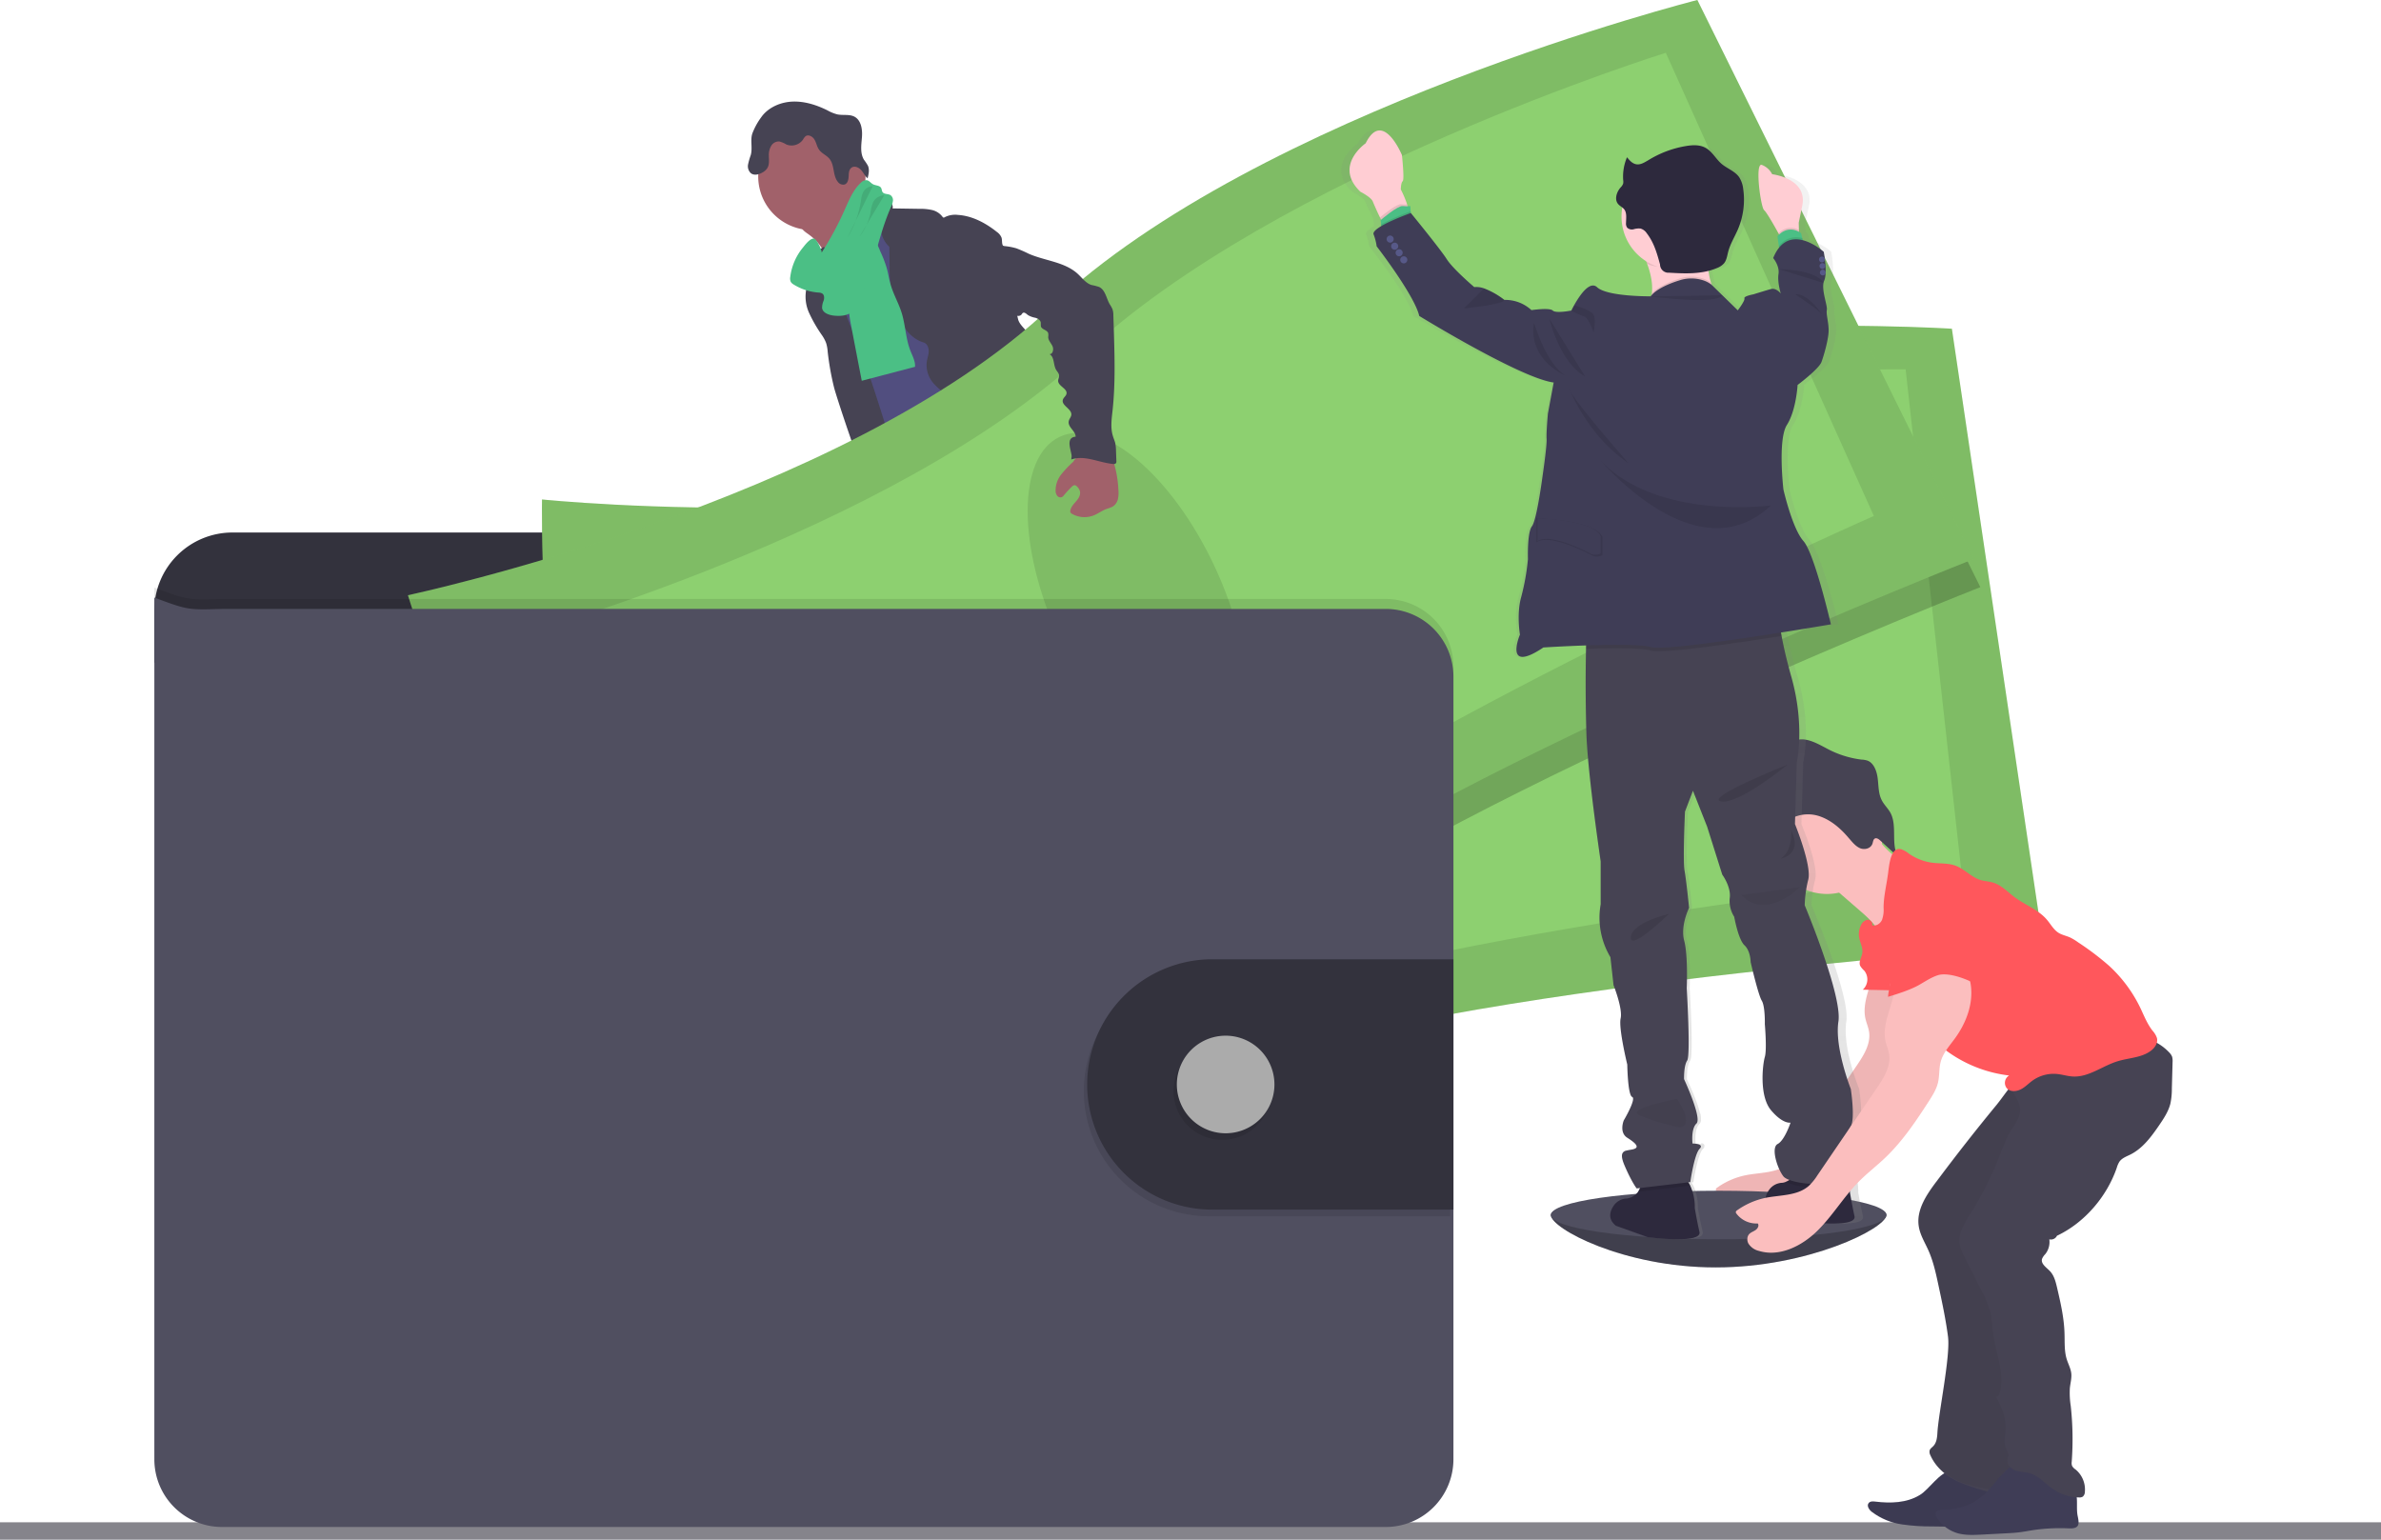<svg width="750" height="485" viewBox="0 0 750 485" fill="none" xmlns="http://www.w3.org/2000/svg">
    <path d="M750 479.52H0V485h750v-5.48z" fill="#85848B"/>
    <path d="M594.2 382.72c0 4.22-24.58 16.51-53.77 16.51-29.19 0-51.93-12.29-51.93-16.5 0-4.22 23.65-2.87 52.87-2.87s52.83-1.36 52.83 2.86z" fill="#504F60"/>
    <path opacity=".2" d="M594.2 382.72c0 4.22-24.58 16.51-53.77 16.51-29.19 0-51.93-12.29-51.93-16.5" fill="#000"/>
    <path d="M300.23 305.35c4.73.6 9.65 1 14.19-.48.71-.22 1.5-.72 1.43-1.43-.05-.26-.16-.5-.32-.71a44.17 44.17 0 01-4.3-8.17.7.7 0 00-.26-.38.66.66 0 00-.45 0c-2.1.56-3.9 1.9-5.98 2.49a8.5 8.5 0 01-3.26.24c-.95-.1-2.23-.89-3.09-.79.49 3.13 1.67 6.04 2.04 9.23zM389.83 297.44c3.12-2.15 6.36-4.4 8.2-7.7.13-.2.2-.44.22-.67a1.36 1.36 0 00-.26-.65 26.54 26.54 0 00-6.67-7.2 19.42 19.42 0 00-3.71 3.44c-.8.83-2.96 2.14-2.99 3.4 0 .72.83 1.55 1.22 2.15a44.6 44.6 0 011.49 2.36c.27.4 2.75 4.7 2.5 4.87z" fill="#4BBF85"/>
    <path d="M318.8 314.92c.06.73-.15 1.47-.57 2.07-.34.34-.75.58-1.2.72-6.63 2.37-14.3-.59-20.9 1.75-1.36.48-2.65 1.17-4.01 1.63-1.63.49-3.3.78-5 .88-2.34.22-4.7.37-7.04.43a16.9 16.9 0 01-5.3-.46 6.38 6.38 0 01-4.06-3.23 3.1 3.1 0 01-.2-2.29c.1-.26.25-.5.43-.72.45-.5.98-.92 1.56-1.26l2.44-1.57c1.14-.81 2.38-1.47 3.69-1.96.97-.31 1.99-.45 2.97-.72 3.42-1 6.03-3.71 8.46-6.32l3.32-3.54c.3-.39.7-.7 1.15-.92.46-.15.95-.2 1.43-.14 3.22.23 6.33 1.28 9.04 3.03.69.52 1.44.96 2.23 1.32 1.94.76 4.44.19 6.23-.77.85-.46.66-.72 1.02-1.53.36-.82 1.23-1.34 1.99-.6.22.26.39.57.47.9.71 2.36.44 4.9.44 7.37-.02.4.03.78.14 1.15.19.37.4.73.65 1.06a7.27 7.27 0 01.61 3.72z" fill="#514E7F"/>
    <path d="M318.8 314.92c.06.73-.15 1.47-.57 2.07a2.8 2.8 0 01-1.2.72c-6.63 2.37-14.3-.59-20.9 1.75-1.36.48-2.65 1.17-4.01 1.63-1.63.49-3.3.78-5 .88-2.34.22-4.7.37-7.04.43a16.9 16.9 0 01-5.3-.46 6.36 6.36 0 01-4.06-3.23 3.1 3.1 0 01-.2-2.29c.1-.26.25-.5.43-.72.39.81.67 1.88.9 2.27a4.63 4.63 0 003.11 2.24c.97.06 1.94-.07 2.86-.37 6-1.48 12.38-1.5 18.15-3.76 1.98-.77 3.86-1.81 5.94-2.28 2.08-.48 4.3-.35 6.44-.53 3.38-.27 6.66-1.29 10-1.82.43 1.1.58 2.3.45 3.47z" fill="#464353"/>
    <path d="M405 297c-.32 2.52-1.91 4.68-3.66 6.52-1.75 1.84-3.73 3.49-5.12 5.6-1.72 2.63-2.5 5.88-4.72 8.1-.86.8-1.82 1.48-2.86 2.03a20 20 0 01-3.68 1.7c-3.33 1.06-6.92.81-10.4.56a9.35 9.35 0 01-3.3-.64 9.94 9.94 0 01-1.37-.84 6.56 6.56 0 01-2.14-2.14 2.14 2.14 0 01-.21-1.56c.2-.58.54-1.1 1-1.52.78-.81 1.62-1.57 2.5-2.26a15.06 15.06 0 003.28-2.86c.58-.88 1.01-1.84 1.27-2.86.5-1.78.81-3.62.92-5.47 0-1.23.12-2.46.38-3.66.53-1.89 1.93-3.57 1.77-5.52-.06-.28-.04-.58.07-.84.17-.2.4-.35.66-.4 1.09-.44 2.24-.71 3.41-.8a3.99 3.99 0 013.18 1.24c.48.59.8 1.43 1.52 1.66.35.1.72.11 1.08.04 1.76-.18 3.62-.4 5-1.53a6.23 6.23 0 002.08-4.56c0-.65-.3-1.32.71-1.43.76-.1 1.36.72 1.75 1.22 1.39 1.87 2.82 3.82 3.34 6.09.2-.08.42-.12.64-.12a2.76 2.76 0 012.28 1.16c.56.92.79 2.02.62 3.1z" fill="#514E7F"/>
    <path d="M405 297c-.32 2.52-1.91 4.68-3.66 6.52-1.75 1.84-3.73 3.49-5.12 5.6-1.72 2.63-2.5 5.88-4.72 8.1-.86.8-1.82 1.48-2.86 2.03a20 20 0 01-3.68 1.7c-3.33 1.06-6.92.81-10.4.56a9.35 9.35 0 01-3.3-.64 9.94 9.94 0 01-1.37-.84 6.56 6.56 0 01-2.14-2.14c.67-.33 1.4-.5 2.14-.52 1.54.09 2.67 1.54 4.15 2 2.11.63 4.21-.86 6.35-1.36 1.4-.33 2.86-.25 4.24-.72a10.45 10.45 0 003.13-1.9 16 16 0 003.35-3.23c.8-1.24 1.45-2.55 1.97-3.92a56.01 56.01 0 013.97-7.6c.23-.4.5-.75.8-1.07.34-.3.72-.52 1.1-.79 1.43-1.08 2.03-2.86 2.53-4.6.13-.53.32-1.05.56-1.54a2.76 2.76 0 012.28 1.17c.61.94.86 2.08.68 3.2z" fill="#464353"/>
    <path d="M255.16 74.17a15.15 15.15 0 014.29 5c1 1.96 6.76 17.15 6.43 19.36 1.88-1.9 9.29-2.2 11.19-4.1.8-.79 5.07-4.75 5.72-5.67.64-.92 5.41-2.86 5.93-3.83 1.95-3.5-13.83-16.74-11.8-20.2a.9.9 0 00.15-.53.89.89 0 00-.26-.43c-1.3-1.32-3-2.14-4.56-3.12-1.56-.98-3.06-2.34-3.49-4.14a15 15 0 00-4.03 2.73c-2.9 2.48-5.75 5.01-8.54 7.6-1.1 1-3.21 2.36-3.72 3.81-.6 1.56 1.65 2.67 2.69 3.52z" fill="#A1616A"/>
    <path d="M280.71 68.54a46.51 46.51 0 00-6.76 5.53c-1.96 1.94-3.81 4.18-4.28 6.9-.2 1.06-.18 2.14-.34 3.22-.71 4.68-4.76 8.1-6.55 12.49a21.7 21.7 0 00-1.13 4.18c-.5 2.7-.78 5.45-.82 8.2-.05 2.67 2.57 4.5 3.53 7 .95 2.48 1.21 5.04 1.7 7.6.91 4.81 2.59 9.46 4.28 14.07 3.53 9.74 14.95 36.65 18.47 46.39 10.8-2.71 39.54-8.94 49.1-14.65 3.18-1.9-22.12-23.35-18.71-24.83a1.26 1.26 0 00.93-.65 1.28 1.28 0 00.03-1.14c-3.41-14.9-14.07-27.16-18.91-41.67-1.68-5.04-4.7-9.35-6.98-14.14-2.07-4.33-3.18-9.13-5.66-13.25a8.34 8.34 0 00-1.81-2.25c-.62-.48-1.29-.88-2-1.21-1.4-.69-2.72-1.1-4.09-1.79z" fill="#514E7F"/>
    <path d="M255.73 72.47a16.9 16.9 0 100-33.8 16.9 16.9 0 000 33.8z" fill="#A1616A"/>
    <path d="M272.92 63.5a5.67 5.67 0 016.36-.9c1.14.59 2.14 1.79 1.88 3.05l8.38.13c1.34-.04 2.67.08 3.98.36a5.77 5.77 0 013.31 2.08c.1.14.22.3.39.32.14 0 .27-.04.38-.13a7.27 7.27 0 014.18-.71c4.53.3 8.72 2.56 12.27 5.39a3.96 3.96 0 011.43 1.78c.29.95-.06 2.14.71 2.82 0 7.86 2.7 15.2 4.5 22.87.32 1.36 1.63 2.57 2.54 3.64a14.7 14.7 0 012.7 4.05c1.54 3.97-.57 8.65.92 12.64.62 1.68 1.84 3.07 2.85 4.53a11.73 11.73 0 012.45 5.87c.06.95-.06 1.92 0 2.86.1 1.28.33 2.56.71 3.79.61 2.3 1.25 4.61 1.92 6.91 1.08 3.72 2.5 7.73 5.83 9.7-8.04 1.37-16.52 2.7-24.18-.09a12.52 12.52 0 01-3.01-1.5c-2.77-1.98-4.1-5.35-5.3-8.54-1.33-3.57-2.68-7.2-2.95-11.01 0-1.21-.17-2.41-.5-3.57-.78-2.08-2.86-3.33-4.75-4.48a22.77 22.77 0 01-5.72-4.44 8.88 8.88 0 01-2.31-6.68c.14-1.18.6-2.32.65-3.5.04-1.19-.49-2.55-1.62-2.86-5.86-1.77-8.65-8.7-9.95-14.68a47.1 47.1 0 01-.75-9.36l-.08-6.1a8.06 8.06 0 01-2.63-5.78c.08-.64.07-1.28-.03-1.92a5.27 5.27 0 00-1.35-2.04 18.17 18.17 0 01-3.2-4.5zM254.92 82.84c-.19 1.88.24 3.82-.18 5.67-.17.72-.45 1.43-.66 2.1a12.3 12.3 0 00.78 7.95 44.33 44.33 0 004.06 7.04c.53.76.97 1.58 1.3 2.44.28.9.44 1.83.5 2.78a86.23 86.23 0 002 11.23c.8 3.2 9.88 30.58 12 33.11.38.57.96.96 1.63 1.11.47.02.95-.08 1.38-.28l4.29-1.65c.36-.1.7-.3 1-.54.4-.47.61-1.07.6-1.69.31-3.49-8.8-31.05-9.95-34.35-3.5-9.95-8.16-19.54-10.44-29.84-.64-2.85-.98-7.26-3.07-9.54-.86-.94-.57-.54-1.6-.05-.53.23-1.04.5-1.52.8a4.97 4.97 0 00-2.12 3.7z" fill="#464353"/>
    <path d="M267.94 101.71c1.15 6.08 2.33 12.15 3.51 18.23l16.78-4.4c.13-1.75-.8-3.38-1.43-5-1.53-3.83-1.56-8.1-2.8-12.05-.94-3-2.57-5.76-3.44-8.79-.51-1.75-.77-3.57-1.27-5.35a38.77 38.77 0 00-1.97-5.1 32.02 32.02 0 00-3.66-6.8c-2.14.8-4.43 1.74-5.65 3.67a7.93 7.93 0 00-1.05 3.58c-.29 3.76 1.08 7.55.63 11.3-.47 3.56-.35 7.18.35 10.71z" fill="#4BBF85"/>
    <path d="M288.5 182.62c.95 3.57-.41 7.33-1.53 10.87a84.36 84.36 0 00-3.41 16.36c-.08 1.42-.36 2.81-.85 4.14-.53 1.2-1.43 2.2-2.04 3.34-1.69 2.99-1.64 6.63-1.28 10.05.24 2.25.6 4.5 1.06 6.71.55 2.71 1.23 5.54.43 8.19 1.33-.3 2.23 1.42 2.15 2.78-.09 1.35-.52 2.85.13 4.02 1.64.6 1.65 2.86 1.6 4.6.03 3.05.42 6.07 1.15 9.01 2.48 11.96 5.12 23.89 7.91 35.78 6.04 1.88 13.1 3.83 18.86 1.23 1.07-.48 2.14-1.24 2.38-2.4a4.2 4.2 0 00-.23-1.84l-2.73-9.94c-.66-2.4-1.33-4.88-.98-7.34.27-1.84 1.07-3.82.17-5.44-.3-.56-.8-1-1.15-1.53-1.43-2.1-.68-4.9-.57-7.43a5.9 5.9 0 00-.11-1.7 8.52 8.52 0 00-.81-1.87 28.53 28.53 0 01-3.15-14.19c.09-.63 0-1.27-.25-1.85-.17-.24-.33-.5-.46-.76-.11-.46-.06-.94.15-1.36a12.55 12.55 0 01-2.2-2.15 3.09 3.09 0 00.52-4.81 1.6 1.6 0 00.77-2.77c-.35-.24-.82-.35-1.07-.72-.38-.53-.07-1.26.25-1.83l1.66-3c1.25-2.24 1.52-5 2.86-7.15 1.91-3.13 3.17-6.6 4.4-10.05l4.81-13.27 3.24 2.8c1.08.83 1.98 1.86 2.66 3.04.46 1.16.75 2.38.86 3.63 1.19 7.2 5.72 13.45 7.4 20.54.37 1.59.62 3.24 1.53 4.6.32.4.61.85.87 1.3.23.71.36 1.45.36 2.19a10.18 10.18 0 004.29 7.29c1.6 1.1 3.57 1.84 4.44 3.57.17.54.41 1.05.71 1.53.77.92 2.44 1.03 2.77 2.2.18.65-.16 1.42.2 2 .21.26.49.47.8.59l4.65 2.32c5.2 2.6 7.86 8.58 11.7 12.93a27.84 27.84 0 013.5 4.63c1.66 2.97 2.42 6.7 5.22 8.58.75.4 1.44.9 2.03 1.5.88 1.17.56 2.79.64 4.25.08 1.45 1.2 3.2 2.58 2.75a10.17 10.17 0 000 5.4 27.15 27.15 0 0016.48-6.68c1.35-1.19 2.66-2.7 2.67-4.5a1.6 1.6 0 00-.2-.9 2.55 2.55 0 00-1.05-.8c-4.35-2.35-5.66-7.82-7.86-12.25-1.92-3.92-4.76-7.3-7.14-10.93-5.18-7.83-8.7-17.3-16.53-22.47-1.72-1.13-3.72-2.14-4.59-4.02-.48-1.05-.53-2.25-.91-3.34-.38-1.09-1.29-2.14-2.45-2.14.65-1.57.52-3.49.56-5.2a6.56 6.56 0 00-.26-2.23c-.3-.78-.68-1.52-1.15-2.21a21.25 21.25 0 01-2.94-11.44c.06-2.07.42-4.2-.2-6.17-.31-1-.87-1.9-1.24-2.86a17.86 17.86 0 01-.9-5.37l-.43-6.87a33.84 33.84 0 00-.88-6.79c-1.43-5.33-2.86-27.67-7.75-30.18-4.9-2.52-13.31 14.67-18.82 15-2.44.1-4.85.57-7.15 1.39-3.66 1.37-6.73 3.93-9.73 6.43l-10.13 8.51c-2.14 1.77-3.92 3.45-6.28 4.7zM239.87 36.8c2.23-3.04 6.06-4.66 9.84-4.8 3.77-.13 7.49 1.06 10.87 2.73 1 .57 2.06 1.01 3.17 1.3 1.79.37 3.77-.12 5.39.72 2.14 1.14 2.55 4.03 2.37 6.43-.19 2.4-.64 5.07.64 7.15.46.6.87 1.22 1.24 1.87.55 1.23.23 2.66-.1 3.97-.84-.72-1.31-1.8-2.05-2.62-.75-.83-2.04-1.39-2.96-.77-.92.62-.9 1.75-.96 2.77-.05 1.01-.3 2.23-1.26 2.56a2.05 2.05 0 01-2.15-.84c-1.63-2-.98-5.2-2.6-7.21-.92-1.15-2.46-1.7-3.3-2.9-.68-.95-.85-2.15-1.44-3.16-.58-1.02-1.95-1.76-2.85-1.06-.31.3-.57.64-.77 1.02a4.4 4.4 0 01-5.21 1.57 8.73 8.73 0 00-2.26-.97 2.8 2.8 0 00-2.58 1.42c-.52.91-.76 1.95-.72 3 0 1.42.26 2.94-.56 4.09-.3.43-.7.8-1.14 1.08-1.2.77-2.86 1.28-3.96.41a2.98 2.98 0 01-.88-2.77c.21-1 .5-1.98.84-2.93.63-2.22-.2-4.71.5-6.8.71-1.88 1.69-3.65 2.9-5.26z" fill="#464353"/>
    <path d="M248.93 87.22c-.1.53-.05 1.07.16 1.56.2.33.5.6.84.8 2.4 1.5 5.13 2.39 7.96 2.58.38.01.76.1 1.1.29.67.44.71 1.43.46 2.21-.33.75-.5 1.55-.5 2.36.2 1.5 1.98 2.15 3.47 2.37 2.1.26 4.39.13 6.04-1.18a9.34 9.34 0 002.5-3.74c4.1-9.43 5.54-19.85 9.69-29.24.31-.62.52-1.28.62-1.96a1.94 1.94 0 00-.77-1.8c-.77-.48-1.97-.21-2.5-.96-.25-.38-.23-.9-.45-1.3-.48-.85-1.74-.71-2.6-1.2-.67-.36-1.13-1.1-1.88-1.24a2.37 2.37 0 00-1.95.84c-2.44 2.28-3.72 5.5-5.08 8.54a100.1 100.1 0 01-7.26 13.47c.32-.5-1.54-4.29-2.27-4.45-1.28-.26-2.92 1.98-3.6 2.82a17.99 17.99 0 00-3.98 9.23z" fill="#4BBF85"/>
    <path opacity=".1" d="M274.89 58.67a3.42 3.42 0 00-2.65 1.33c-.77 1-.92 2.3-1.11 3.57-.65 4.01-2.08 7.85-4.2 11.31M278.53 61.52a4.08 4.08 0 00-3.46 2.08 11.7 11.7 0 00-.88 3.53c-.6 2.7-1.79 5.23-3.46 7.43" fill="#000"/>
    <path d="M448.36 201.25v-8.88a24.65 24.65 0 00-24.64-24.63H73.22a24.64 24.64 0 00-24.63 24.63v16.37l399.77-7.49z" fill="#33323D"/>
    <path d="M170.73 157.33s-1 62.08 10 82.5c11.01 20.43 15.73 109.3 15.73 109.3s115.36 11.93 195.75-14.3 251.44-36.96 251.44-36.96l-28.82-194.32s-142.41-9.14-223.42 29.5c-81.01 38.65-220.68 24.28-220.68 24.28z" fill="#8DD070"/>
    <path opacity=".1" d="M170.73 157.33s-1 62.08 10 82.5c11.01 20.43 15.73 109.3 15.73 109.3s115.36 11.93 195.75-14.3 251.44-36.96 251.44-36.96l-28.82-194.32s-142.41-9.14-223.42 29.5c-81.01 38.65-220.68 24.28-220.68 24.28z" fill="#000"/>
    <path d="M196.26 180s-3.6 51.23 5.45 67.6c9.05 16.37 9.47 89.43 9.47 89.43s103.82 4.82 177.68-20.32c73.85-25.15 229.04-41.46 229.04-41.46l-17.64-158.92s-128.4-1.32-203.35 34.08C321.96 185.8 196.26 180 196.26 180z" fill="#8DD070"/>
    <path opacity=".1" d="M395.77 287.6c14.77-1.83 23.55-29.01 19.6-60.7-3.95-31.69-19.12-55.89-33.9-54.05-14.76 1.84-23.54 29.03-19.6 60.71 3.95 31.7 19.13 55.89 33.9 54.05z" fill="#000"/>
    <path opacity=".2" d="M536.75 8.88S398.4 43.9 333.16 105.55c-65.24 61.64-202.58 90.83-202.58 90.83s18.1 59.39 34.83 75.45c16.73 16.07 48.48 99.2 48.48 99.2s113.45-24.05 181.9-73.7c68.46-49.67 228-112.38 228-112.38L536.75 8.88z" fill="#000"/>
    <path d="M128.5 187.5s18.09 59.38 34.8 75.45c16.73 16.07 48.48 99.2 48.48 99.2s113.47-24.05 181.93-73.71c68.47-49.66 228-112.35 228-112.35L534.66 0S396.32 35.02 331.08 96.67c-65.24 61.64-202.58 90.82-202.58 90.82z" fill="#8DD070"/>
    <path opacity=".1" d="M128.5 187.5s18.09 59.38 34.8 75.45c16.73 16.07 48.48 99.2 48.48 99.2s113.47-24.05 181.93-73.71c68.47-49.66 228-112.35 228-112.35L534.66 0S396.32 35.02 331.08 96.67c-65.24 61.64-202.58 90.82-202.58 90.82z" fill="#000"/>
    <path d="M159.74 201.24s12.28 49.87 25.92 62.66c13.64 12.8 36.44 82.2 36.44 82.2s100.29-27.3 162.86-73.9c62.58-46.6 205.29-109.68 205.29-109.68L524.72 16.63S402.1 54.78 341.63 111.47c-60.48 56.69-181.9 89.77-181.9 89.77z" fill="#8DD070"/>
    <path opacity=".1" d="M382.65 242.42c13.5-6.29 13.5-34.85.03-63.8-13.48-28.95-35.35-47.32-48.84-41.04-13.5 6.29-13.5 34.85-.03 63.8 13.48 28.95 35.34 47.32 48.84 41.04z" fill="#000"/>
    <path opacity=".1" d="M457.82 209.96v246.58a21.33 21.33 0 01-21.32 21.32H69.92a21.31 21.31 0 01-21.3-21.32V185.1c10.5 3.9 10.5 3.9 21.3 3.58H436.5a21.32 21.32 0 0121.32 21.28z" fill="#000"/>
    <path d="M457.82 213.1v246.58A21.33 21.33 0 01436.5 481H69.92a21.31 21.31 0 01-21.3-21.32V188.24c10.5 3.9 10.5 3.9 21.3 3.57H436.5a21.32 21.32 0 0121.32 21.29z" fill="#504F60"/>
    <path opacity=".1" d="M456.78 304.26v78.86h-76.46A39.42 39.42 0 01352.78 316a39.42 39.42 0 0127.54-11.74h76.46z" fill="#000"/>
    <path d="M457.82 302.16v78.87h-76.46a39.42 39.42 0 01-27.53-67.12 39.42 39.42 0 0127.53-11.74h76.46z" fill="#33323D"/>
    <path opacity=".1" d="M385.02 359.07a15.37 15.37 0 100-30.75 15.37 15.37 0 000 30.75z" fill="#000"/>
    <path d="M386.07 356.98a15.37 15.37 0 100-30.74 15.37 15.37 0 000 30.74z" fill="#ABABAB"/>
    <path d="M590.54 301.48c.6 6.58-4.38 12.97-2.93 19.42.32 1.38.91 2.68 1.13 4.08.6 3.83-1.68 7.45-3.86 10.65l-18.73 27.48a17.05 17.05 0 01-2.67 3.3c-3.57 3.19-8.94 2.86-13.65 3.8-3.3.68-6.42 2.06-9.14 4.05a.58.58 0 00-.09.8 7.87 7.87 0 006.8 3.2c.5.65 0 1.6-.71 2.06-1 .72-2.39.89-2.59 2.59-.07.6.05 1.2.35 1.71a5.32 5.32 0 003.27 2.28c6.48 1.99 13.48-1.5 18.33-6.23 4.86-4.74 8.34-10.73 13.1-15.55 2.63-2.67 5.63-4.95 8.34-7.54 5.42-5.16 9.63-11.44 13.7-17.72 1.21-1.9 2.44-3.84 2.96-6.03.51-2.2.27-4.4.85-6.53.76-2.79 2.8-5 4.49-7.34 3.32-4.58 5.53-10.17 5.1-15.8-.44-5.64-3.93-11.2-9.25-13.12a8.22 8.22 0 00-5.18-.31c-2.18.67-3.79 2.47-5.27 4.2l-3.57 4.1c-.9.9-1.6 1.97-2.08 3.15a3.3 3.3 0 00.72 3.5" fill="#FBBEBE"/>
    <path opacity=".05" d="M590.54 301.48c.6 6.58-4.38 12.97-2.93 19.42.32 1.38.91 2.68 1.13 4.08.6 3.83-1.68 7.45-3.86 10.65l-18.73 27.48a17.05 17.05 0 01-2.67 3.3c-3.57 3.19-8.94 2.86-13.65 3.8-3.3.68-6.42 2.06-9.14 4.05a.58.58 0 00-.09.8 7.87 7.87 0 006.8 3.2c.5.65 0 1.6-.71 2.06-1 .72-2.39.89-2.59 2.59-.07.6.05 1.2.35 1.71a5.32 5.32 0 003.27 2.28c6.48 1.99 13.48-1.5 18.33-6.23 4.86-4.74 8.34-10.73 13.1-15.55 2.63-2.67 5.63-4.95 8.34-7.54 5.42-5.16 9.63-11.44 13.7-17.72 1.21-1.9 2.44-3.84 2.96-6.03.51-2.2.27-4.4.85-6.53.76-2.79 2.8-5 4.49-7.34 3.32-4.58 5.53-10.17 5.1-15.8-.44-5.64-3.93-11.2-9.25-13.12a8.22 8.22 0 00-5.18-.31c-2.18.67-3.79 2.47-5.27 4.2l-3.57 4.1c-.9.9-1.6 1.97-2.08 3.15a3.3 3.3 0 00.72 3.5" fill="#000"/>
    <path d="M604.7 470.94c-4.08 2.5-9.18 2.65-13.93 2.07-.76-.1-1.67-.15-2.14.44-.72.86.13 2.15 1 2.8 2.8 2.11 6.1 3.47 9.57 3.95 3.1.44 6.23.65 9.36.62 8.57.15 17.15.3 25.59-.94.5-.03.98-.18 1.43-.41.54-.38.92-.96 1.05-1.61.58-2.2-.53-4.56-2.22-6.09-1.69-1.53-3.85-2.38-5.97-3.2l-7.43-2.9c-1.74-.68-4.53-2.48-6.43-2.33-3.56.25-6.92 5.87-9.87 7.6z" fill="#3F3D56"/>
    <path opacity=".05" d="M604.7 470.94c-4.08 2.5-9.18 2.65-13.93 2.07-.76-.1-1.67-.15-2.14.44-.72.86.13 2.15 1 2.8 2.8 2.11 6.1 3.47 9.57 3.95 3.1.44 6.23.65 9.36.62 8.57.15 17.15.3 25.59-.94.5-.03.98-.18 1.43-.41.54-.38.92-.96 1.05-1.61.58-2.2-.53-4.56-2.22-6.09-1.69-1.53-3.85-2.38-5.97-3.2l-7.43-2.9c-1.74-.68-4.53-2.48-6.43-2.33-3.56.25-6.92 5.87-9.87 7.6z" fill="#000"/>
    <path d="M609.91 372.27c-3.09 4.11-6.29 8.87-5.52 13.96.4 2.75 1.95 5.17 3.07 7.7 1.53 3.45 2.33 7.15 3.12 10.84 1.16 5.4 2.32 10.8 3.03 16.27.8 6.18-2.99 24.07-3.34 30.3-.08 1.5-.26 3.12-1.3 4.2-.41.43-.96.77-1.14 1.33-.11.54-.02 1.1.25 1.57 1.74 3.93 5.3 6.86 9.29 8.54 3.98 1.67 13.58 4.56 17.91 4.7.57.07 1.15 0 1.69-.22a3.29 3.29 0 001.3-1.5c3.1-5.94.12-27.08.16-33.79.05-5.6 1.37-11.16 1.13-16.75-.2-4.48-1.43-8.87-1.84-13.35-.72-7.33.63-14.7 1.98-21.94a317.78 317.78 0 013.39-16.62c.8-3.35 1.74-6.73 3.57-9.64 1.43-2.3 3.44-4.24 5.1-6.43a29.04 29.04 0 005.72-21.25c-.1-.72-10.72 2.69-11.66 3.1a36.3 36.3 0 00-10.39 6.68c-2.45 2.34-4.4 5.47-6.54 8.1a632.26 632.26 0 00-18.97 24.2z" fill="#464353"/>
    <path opacity=".05" d="M609.91 372.02c-3.09 4.12-6.29 8.88-5.52 13.96.4 2.75 1.95 5.18 3.07 7.71 1.53 3.44 2.33 7.15 3.12 10.83 1.16 5.4 2.32 10.8 3.03 16.27.8 6.19-2.99 24.07-3.34 30.3-.08 1.5-.26 3.13-1.3 4.2-.41.43-.96.77-1.14 1.33-.11.54-.02 1.1.25 1.57 1.74 3.94 5.3 6.86 9.29 8.58 3.98 1.71 13.58 3.2 17.91 3.35.57.06 1.15-.01 1.69-.22a3.24 3.24 0 001.3-1.49c3.1-5.95.12-25.73.16-32.45.05-5.6 1.37-11.15 1.13-16.75-.2-4.49-1.43-8.88-1.84-13.34-.72-7.34.63-14.71 1.98-21.96a320.97 320.97 0 013.39-16.6c.8-3.36 1.74-6.74 3.57-9.65 1.43-2.3 3.44-4.24 5.1-6.43a29.02 29.02 0 005.72-21.26c-.1-.71-10.72 2.7-11.66 3.1a36.46 36.46 0 00-10.39 6.7c-2.45 2.33-4.4 5.46-6.54 8.08a727.64 727.64 0 00-18.98 24.17z" fill="#000"/>
    <path d="M575.49 281.6a17.35 17.35 0 100-34.7 17.35 17.35 0 000 34.7z" fill="#FBBEBE"/>
    <path d="M591.1 263.52a22.45 22.45 0 0014.4 10.05l-1.3 4.75c-2.26 8.17-4.8 16.8-11.1 22.46.72-2.76-.2-5.72-1.76-8.12-1.55-2.4-3.74-4.29-5.88-6.15l-9.99-8.65a3.02 3.02 0 01-.71-.84 2.54 2.54 0 010-1.9c1.27-3.96 4.9-6.44 7.86-9.11a27.23 27.23 0 003.95-4.6c2-2.85 3.23.01 4.54 2.11z" fill="#FBBEBE"/>
    <path d="M552.64 246.81l-.4-3.26c2.75.72 5.35-1.61 7.1-4.02 1.75-2.4 3.37-5.25 6.04-6.25 3.23-1.22 6.66.71 9.76 2.34a30.87 30.87 0 0011.2 3.65c.62.02 1.24.12 1.84.3 2.02.71 2.98 3.24 3.27 5.53.3 2.3.21 4.74 1.2 6.78.72 1.55 2.05 2.7 2.87 4.23 2.14 4.1.07 9.71 2.3 13.74l-5.56-5.1c-.5-.46-1.22-.95-1.78-.56-.44.32-.48 1-.66 1.54-.53 1.59-2.52 2.06-3.96 1.43-1.43-.63-2.48-2-3.57-3.24-2.46-2.9-5.39-5.45-8.82-6.69a11.32 11.32 0 00-9.29.62c-2.6 1.46-4.5 4.88-7.67 5-4.36.17-6.18-7.95-8.2-11.16a3.94 3.94 0 001.15-4.92c.3-.12 3.12-.46 3.18.04z" fill="#464353"/>
    <path d="M338.13 145.4a33.85 33.85 0 00-3.85 4.05 8.1 8.1 0 00-1.77 5.2c0 .54.18 1.07.5 1.52a1.3 1.3 0 001.43.43c.29-.14.53-.36.72-.63.75-.9 1.55-1.77 2.4-2.6.3-.3.71-.63 1.13-.51.18.06.35.17.48.32.48.41.83.96 1 1.57.26 1.1-.38 2.19-1.1 3.04-.72.86-1.57 1.69-1.86 2.76-.11.29-.11.6 0 .89.14.2.33.37.55.47a7.97 7.97 0 006.75.44c1.43-.57 2.7-1.57 4.17-2.08a9.58 9.58 0 001.85-.72 3.81 3.81 0 001.63-2.45c.19-.99.22-2 .11-3a34.63 34.63 0 00-2.46-11.32 1.42 1.42 0 00-.41-.6c-.22-.13-.47-.2-.72-.2-1.83-.19-4.83-1.12-6.6-.44-.61.33-1.14.8-1.55 1.38-.33.37-2.4 2-2.4 2.48z" fill="#A1616A"/>
    <path d="M337.56 143.79c0-1.75-2.15-5.96 1.26-6.23 0-1.87-2.63-3.03-2.14-5 .15-.67.71-1.2.78-1.87.21-1.91-3.23-2.95-2.66-4.78.21-.71.97-1.13 1.13-1.83.39-1.66-2.56-2.4-2.62-4.09 0-.57.32-1.1.3-1.67 0-.72-.63-1.26-.97-1.88-.9-1.6-.46-4.06-2.09-4.89 1.08.1 1.43-1.5.99-2.48-.44-.98-1.35-1.83-1.36-2.92.06-.4.06-.8 0-1.19-.3-1.04-2-1.13-2.3-2.14a9 9 0 01-.03-1.17c-.11-.81-.94-1.33-1.72-1.55a7 7 0 01-2.3-.83c-.5-.37-1.08-1-1.62-.71-.2.12-.3.35-.44.52-.65.75-1.88.42-2.69-.13-2.38-1.62-3.57-4.53-4.07-7.37-.51-2.83-.5-5.76-1.13-8.57-.2-.88-.46-1.74-.78-2.58-.27-.71-1.14-1.83-1.2-2.55-.13-1.65 3.28-.53 4.57-.36 1.25.12 2.5.36 3.7.71 1.3.5 2.57 1.05 3.8 1.67 5.16 2.28 11.4 2.56 15.54 6.39 1.36 1.26 2.51 2.9 4.29 3.48.8.15 1.61.36 2.4.62 1.96.92 2.27 3.53 3.34 5.42.34.5.63 1.02.88 1.57.2.65.3 1.32.28 2l.16 4.95c.24 8.3.48 16.62-.4 24.87-.3 2.72-.72 5.53.09 8.14.21.72.51 1.39.71 2.1.18.85.27 1.72.27 2.58l.12 3.21a1 1 0 01-.16.72 1.02 1.02 0 01-.86.2c-4.47-.4-8.99-2.91-13.2-1.4" fill="#464353"/>
    <path d="M541.37 390.37c29.18 0 52.85-3.43 52.85-7.65 0-4.22-23.67-7.64-52.85-7.64-29.2 0-52.85 3.43-52.85 7.64 0 4.22 23.66 7.64 52.85 7.64z" fill="#504F60"/>
    <path d="M586.84 383.1c-.93-3.99-1.51-7.48-1.51-7.48s.21-4.33-1.73-7.58v-9.09a27.32 27.32 0 012.02-4.2c1.43-2.52 0-11.74 0-11.74s-5.34-13-4.04-21.24c1.29-8.25-10.97-36.63-10.97-36.63.08-2.73.47-5.45 1.15-8.1a6.2 6.2 0 00.16-1.7v-.2.06c-.18-5.44-4.49-15.64-4.49-15.64l.58-19.42s2.75-11.44-1.73-26.84a142.9 142.9 0 01-3.2-12.98l-.2-1.08c9.21-1.43 16.25-2.57 16.25-2.57s-5.34-22.36-8.95-26.28c-3.61-3.92-6.5-16.22-6.5-16.22s-1.88-15.79 1.16-20.4c3.04-4.62 3.47-12.58 3.47-12.58s6.92-5 7.8-7.27c.86-2.27 2.3-7.27 2.3-9.92 0-2.65-.87-5-.58-6.43.29-1.43-2.02-6.71-.86-9.23a6.76 6.76 0 00.45-2.5c.01-2.2-.19-4.4-.6-6.56-2-1.69-4.34-2.94-6.86-3.66l-.15-.6-.4-1.58a7.58 7.58 0 00-.67-.4v-.57l-.07-2.27 1.09-5.1c2.14-8.88-9.72-10.2-9.72-10.2a6.25 6.25 0 00-3.35-2.95c-2.38-.83-.4 13.35.71 14.3.84.71 3.42 5.13 4.68 7.32l.2.35c-.2.18-.38.37-.55.58l.45 3.08.07.47a12.8 12.8 0 00-1.89 3.22s2.14 2.37 1.74 5c-.41 2.63.66 5.97.71 6.15-.13-.15-1.65-1.8-3.17-1.4-1.52.4-5.78 1.69-5.78 1.69s-3.17.55-2.85 1.25c.31.7-2.15 3.78-2.15 3.78l-8.53-8.1-.25-.7a19.68 19.68 0 01-.71-3.58c.93-.22 1.84-.51 2.73-.87.9-.3 1.7-.82 2.35-1.51.87-1.02 1.03-2.41 1.38-3.68.67-2.49 2.15-4.7 3.17-7.06 1.73-4 2.29-8.4 1.6-12.71a8.3 8.3 0 00-1.3-3.72c-1.4-1.91-3.92-2.7-5.76-4.22-1.84-1.53-3.02-3.87-5.17-5-1.93-1.04-4.28-.92-6.47-.56-4.27.7-8.38 2.2-12.1 4.4-1.24.72-2.62 1.6-4.04 1.33-1.23-.22-2.15-1.2-2.92-2.14l.04-.12a.7.7 0 01-.1-.11 15.06 15.06 0 00-1.28 7.4V57.46c0 .15-.02.3-.07.45-.18.44-.45.83-.8 1.15-.26.3-.5.62-.71.95 0-.11.07-.23.11-.35-.54.8-.85 1.73-.88 2.7-.04.7.19 1.39.64 1.92.43.42.9.8 1.4 1.12a16.22 16.22 0 001.91 10.96 16.52 16.52 0 005.87 5.99l.29.71c1.1 2.86 1.91 6.22 1.55 9.3 0 .21-.07.44-.1.66-.04.23-.22.24-.3.36 0 0-14.1.14-17.42-2.86-3.32-3-8.38 7.34-8.38 7.34s-5.05.98-6.06 0c-1.02-.98-6.93-.13-6.93-.13a12.74 12.74 0 00-8.8-3.22 25.87 25.87 0 00-6.44-3.57l-.16-.06a7.2 7.2 0 00-3.18-.4s-6.93-5.72-8.95-8.8c-2.02-3.1-11.65-14.5-11.7-14.54v-.55l-.1-1.66c-.29.04-.57.07-.86.07l-.2-.58a31.98 31.98 0 00-2.04-4.7s0-2.09.6-2.62c.61-.53-.24-8.21-.24-8.21s-6.25-14.6-11.84-3.7c0 0-10.58 7.05-1.7 15.27 0 0 3.57 1.72 4.04 3.07.33.88 1.53 3.35 2.34 5l.36.72-.1.09.13 1.37.06.53c-1.67.95-2.81 1.9-2.53 2.6.49 1.21.83 2.48 1 3.77 0 0 12.28 15.39 13.87 21.95 0 0 32.92 19.57 43.74 20.97l-1.91 9.75c-.28 2.65-.42 5.3-.43 7.97.14 2.1-1.3 11.6-1.3 11.6s-1.88 13.98-3.47 15.94c-1.58 1.96-1.3 10.34-1.3 10.34a70.75 70.75 0 01-2.14 11.88c-1.59 5.31-.44 11.88-.44 11.88s-5.48 12.58 7.66 4.06c0 0 6.43-.4 13.87-.66v.72c0 .95 0 1.99-.05 3.07-.1 7.21-.14 17.16.19 24.65.58 13.28 4.62 39.56 4.62 39.56v13.23a24.57 24.57 0 003.19 16.99l1.02 8.8s2.37 5.8 2.41 9.3c0 .27-.04.55-.1.83-.1.44-.13.9-.11 1.35-.14 4 2.27 13.58 2.27 13.58s.14 9.64 1.58 10.2c1.24.49-1.65 5.56-2.5 7.02a2.13 2.13 0 01-.05-.27l-.18.28c-.3.78-.45 1.61-.45 2.45a3.5 3.5 0 001.6 3.38c2.74 1.68 4.21 3.08 1.88 3.63-.85.14-1.7.32-2.54.54 0-.1-.09-.22-.12-.32a1.52 1.52 0 00-.95 1.69c.02 1.13.31 2.24.85 3.24 2.3 5.18 3.9 7.15 3.9 7.15l1.12-.12c-.17.42-.38.82-.65 1.19a4.6 4.6 0 01-1.63 1.43c-.6.36-1.28.6-1.98.68a5.6 5.6 0 00-4.08 1.99c-1.43 1.86-2.35 4.4.5 6.63l10.32 3.57s17.77 2.31 16.82-1.68a123 123 0 01-1.51-7.47c.07-2.44-.42-4.86-1.43-7.07-.19-.36-.4-.71-.63-1.05l.63-.06s1.3-8.81 3.03-10.49c.4-.38.5-.71.4-.91.18-.48-.28-.76-.86-.92l-.13.35a8.45 8.45 0 00-1.72-.2s-.58-4.6 1.3-6.29a1.76 1.76 0 00.37-1.37 7.38 7.38 0 00-.2-1.88l-.07.12c-.94-4.19-4.14-10.84-4.14-10.84s-.15-4.2 1.01-5.87c1.16-1.68-.15-22.79-.15-22.79s.44-10.2-.86-14.95 1.58-10.35 1.58-10.35v-.37l-.16-1.6v.1c-.3-2.71-.84-7.6-1.25-9.86-.58-3.22.15-18.59.15-18.59l2.6-6.57 4.62 11.33 4.9 15.1s2.43 3.18 2.5 6.42v.48a8.5 8.5 0 00-.07 1c-.08 1.91.44 3.8 1.5 5.38 0 0 1.3 7.15 3.32 8.95 2.02 1.79 2.02 5.3 2.02 5.3s2.45 10.36 3.57 12.16c.98 1.53 1.03 5.71 1.02 7.02v.37s.34 3.7.33 6.8v1.04c0 .85-.1 1.69-.3 2.51l-.04.15c0-.18 0-.35.05-.53-.5 2.11-.75 4.27-.72 6.44-.06 3.71.5 8.12 2.75 10.72 3.9 4.47 6.36 3.91 6.36 3.91s-1.88 5.6-4.2 6.71l-.24.16c0-.11-.04-.22-.05-.33a2.72 2.72 0 00-.72 2.1c-.16 2.45 1.39 6.42 2.86 8.27.55.54 1.22.93 1.95 1.15-.11.08-.24.15-.36.22a7.8 7.8 0 01-.8.38c-.37.16-.77.26-1.17.3a5.5 5.5 0 00-4.1 2c-1.42 1.85-2.34 4.39.5 6.62l10.33 3.57s17.65 2.27 16.73-1.71z" fill="url(#paint0_linear)"/>
    <path d="M519.01 389.7l-10-3.57c-2.76-2.23-1.88-4.77-.49-6.64a5.34 5.34 0 013.96-1.98 4.74 4.74 0 001.91-.68 4.58 4.58 0 001.59-1.43 7.39 7.39 0 001.13-3.87s10.98-3.21 13.98 0c.54.58.98 1.24 1.33 1.95 1 2.22 1.49 4.64 1.43 7.07 0 0 .56 3.49 1.46 7.48.91 3.99-16.3 1.67-16.3 1.67zM567.92 384.77l-10-3.57c-2.76-2.24-1.88-4.77-.49-6.63a5.29 5.29 0 013.95-1.99c.4-.04.78-.14 1.14-.3.27-.12.53-.24.78-.38 2.8-1.54 2.72-5.31 2.72-5.31s10.97-3.22 13.98 0c.4.43.75.91 1.05 1.43 1.88 3.25 1.67 7.59 1.67 7.59s.56 3.49 1.43 7.47c.87 3.98-16.23 1.69-16.23 1.69z" fill="#2D293D"/>
    <path opacity=".1" d="M531.1 371.52a8.1 8.1 0 011.33 1.96l-16.44 1.9a7.39 7.39 0 001.14-3.86s10.97-3.21 13.97 0zM581.06 368.03v3.08c-2.56 4.2-14.93 3.29-18.52 1.18.26-.11.52-.24.77-.38 2.8-1.54 2.72-5.31 2.72-5.31s10.97-3.22 13.98 0c.4.44.75.91 1.05 1.43z" fill="#000"/>
    <path d="M583.01 354.75a27.93 27.93 0 00-1.95 4.2v11.04c-2.8 4.6-17.33 3.07-19.3.56-1.96-2.52-4-9.07-1.8-10.2 2.2-1.14 4.05-6.72 4.05-6.72s-2.38.56-6.15-3.91c-3.77-4.48-2.65-14.4-1.95-16.77.7-2.37 0-10.34 0-10.34s.14-5.6-.97-7.41c-1.12-1.82-3.5-12.15-3.5-12.15s0-3.5-1.96-5.31c-1.95-1.82-3.21-8.95-3.21-8.95a9.17 9.17 0 01-1.4-6.01c.42-3.5-2.37-7.27-2.37-7.27l-4.76-15.1-4.47-11.32-2.51 6.56s-.72 15.38-.14 18.59c.58 3.2 1.43 11.74 1.43 11.74s-2.8 5.59-1.54 10.34c1.26 4.75.8 14.97.8 14.97s1.26 21.1.14 22.78c-1.12 1.68-.98 5.87-.98 5.87s5.72 12.3 3.91 13.97c-1.8 1.68-1.25 6.3-1.25 6.3s3.9 0 2.23 1.67c-1.67 1.68-2.93 10.49-2.93 10.49l-16.9 1.98s-1.55-1.95-3.78-7.15c-2.24-5.2.41-4.61 2.66-5.18 2.25-.56.83-1.95-1.83-3.63s-1.11-5.45-1.11-5.45 4.05-6.85 2.65-7.4c-1.4-.56-1.54-10.2-1.54-10.2s-2.79-11.44-2.09-14.55c.7-3.1-2.24-10.47-2.24-10.47l-.98-8.81c-2.99-5-4.08-10.9-3.07-16.64V271.3s-3.91-26.27-4.47-39.55a535.3 535.3 0 01-.14-27.35c.07-4.06.14-6.76.14-6.76l60.37-6.29s-.06 2.8 1.09 8.97c.62 3.32 1.58 7.62 3.1 12.98 4.33 15.38 1.68 26.83 1.68 26.83l-.57 19.44s5.31 12.99 4.2 17.46a37.28 37.28 0 00-1.13 8.12s11.88 28.38 10.62 36.63c-1.26 8.24 3.9 21.24 3.9 21.24s1.42 9.22.02 11.74z" fill="#464353"/>
    <path opacity=".05" d="M548.5 281.94l18.38-2.46s-10.41 10.63-18.38 2.45z" fill="#000"/>
    <path opacity=".1" d="M564.22 261.52s.63 6.5-3.35 8.95c0 0 7.12-1.11 3.35-8.95zM563.09 240.84s-15.36 12.65-20.95 11.6c-5.59-1.05 20.95-11.6 20.95-11.6zM525.72 287.87s-11.67 2.65-12.02 7.34c-.35 4.69 12.02-7.34 12.02-7.34z" fill="#000"/>
    <path opacity=".05" d="M528.28 346.16s-16.48 3.07-11.8 5.17 12.37 3.77 12.37 3.77 5.32.28-.57-8.94z" fill="#000"/>
    <g opacity=".05" fill="#000">
        <path opacity=".05" d="M513.15 354.66a3.25 3.25 0 01-1.51-2.39l-.17.3s-1.54 3.77 1.12 5.44c.3.2.6.38.86.57.5-.1 1.02-.16 1.53-.3 2.25-.55.83-1.94-1.83-3.62zM534.38 353.54c.46-.42.45-1.5.17-2.86-.71 1.07-.92 2.76-.94 4.04.18-.44.44-.85.77-1.19zM531.85 284c-.6 1.65-.98 3.38-1.12 5.14.32-1.21.75-2.4 1.28-3.53l-.16-1.61zM569.6 276.67c.12-.5.17-1.02.16-1.53-.21 1.04-.35 2-.46 2.86l.3-1.33zM531.46 333.7c.22-.35.35-1.5.41-3.12-.52 1.25-.8 2.58-.8 3.93.09-.29.22-.56.38-.82zM534.88 360.05c-.86 2.8-1.5 5.67-1.92 8.58l-16.9 1.95s-1.54-1.95-3.78-7.15c-.18-.4-.34-.8-.47-1.23-1.02.47-1.43 1.52-.1 4.59 2.25 5.17 3.8 7.14 3.8 7.14l16.9-1.96s1.25-8.8 2.93-10.48c.85-.8.32-1.23-.46-1.44zM512.6 334.95s.13 9.64 1.53 10.2c.71-1.6 1.18-3.1.55-3.36-1.43-.56-1.54-10.2-1.54-10.2s-2.8-11.44-2.1-14.54c.7-3.1-2.23-10.48-2.23-10.48l-.98-8.8c-2.99-5-4.08-10.9-3.07-16.64v-13.58s-3.92-26.28-4.47-39.56c-.36-8.5-.26-20.1-.15-27.35 0-1.3.05-2.46.07-3.44l-.48.05s-.08 2.69-.14 6.75c-.12 7.24-.23 18.85.14 27.35.56 13.28 4.46 39.56 4.46 39.56v13.58c-1 5.73.1 11.63 3.08 16.63l.98 8.8s2.93 7.4 2.23 10.49c-.7 3.08 2.11 14.54 2.11 14.54zM562.34 366.81a16.34 16.34 0 01-2.68-6.64c-1.72 1.56.26 7.6 2.14 10.01 1.95 2.52 16.49 4.05 19.3-.56v-2.66c-3.81 3.74-16.92 2.23-18.76-.15zM583.58 351.02a28.26 28.26 0 00-1.96 4.2v1.97c.32-.71.77-1.67 1.43-2.8.44-1.1.65-2.28.61-3.46l-.08.09zM563.2 353.23c.53-1.08.99-2.19 1.38-3.33 0 0-2.38.56-6.16-3.91-2.74-3.25-2.9-9.4-2.5-13.42-.72 2.38-1.83 12.3 1.95 16.78 2.46 2.92 4.33 3.7 5.33 3.88zM555.9 322.23c.25 2.75.35 5.52.29 8.28.07-.43.16-.87.28-1.29.72-2.38 0-10.34 0-10.34s.15-5.6-.98-7.41c-1.12-1.82-3.46-12.17-3.46-12.17s0-3.5-1.95-5.3c-1.96-1.82-3.22-8.96-3.22-8.96a9.2 9.2 0 01-1.43-6c.42-3.5-2.37-7.28-2.37-7.28l-4.75-15.1-4.47-11.31-2.53 6.57s0 .83-.08 2.15l2.04-5.34 4.47 11.3 4.76 15.1s2.79 3.77 2.37 7.26a9.2 9.2 0 001.43 6.01s1.25 7.15 3.21 8.95c1.96 1.8 1.95 5.31 1.95 5.31s2.38 10.34 3.5 12.15c1.11 1.8.95 7.42.95 7.42z"/>
    </g>
    <path d="M567.64 65.07l-1.05 5.1.06 2.28.05 1.67-5.83.6-.65-1.2c-1.21-2.2-3.72-6.64-4.53-7.32-1.08-.9-3-15.1-.71-14.25a6.1 6.1 0 013.24 2.93s11.49 1.32 9.42 10.2z" fill="#FFCDD3"/>
    <path opacity=".1" d="M566.7 74.12l-5.83.6-.65-1.2a5.14 5.14 0 016.43-1.06l.05 1.66z" fill="#000"/>
    <path d="M568.17 76.89l-7.69 1.78-.16-1.14-.44-3.08s3.04-4.06 7.45-1.02l.38 1.57.46 1.89z" fill="#4BBF85"/>
    <path d="M443.62 65.63l-8.21 4.4-.72-1.54a87.97 87.97 0 01-2.26-5c-.49-1.36-3.9-3.08-3.9-3.08-8.58-8.2 1.64-15.27 1.64-15.27 5.41-10.9 11.43 3.7 11.43 3.7s.84 7.7.25 8.22c-.6.51-.6 2.62-.6 2.62a32.21 32.21 0 012.37 5.95z" fill="#FFCDD3"/>
    <path opacity=".1" d="M443.62 65.63l-8.21 4.4-.72-1.54c1.16-.97 5.27-4.29 6.62-4.15.65.08 1.3.1 1.95.05l.36 1.24z" fill="#000"/>
    <path d="M444.46 68.11l-9.23 4.55-.19-1.98-.12-1.37s5.34-4.59 6.92-4.4c.8.1 1.61.1 2.4 0l.12 1.65.1 1.55z" fill="#4BBF85"/>
    <path d="M545.28 98.97s-40.21 4.54-32.7 2.1c5.23-1.71 7.31-5 7.75-8.72.36-3.1-.44-6.43-1.5-9.3a40.48 40.48 0 00-3.57-7.26s30.73-16.91 24.6-1.54a24.78 24.78 0 00-1.75 7.28 20.6 20.6 0 00.8 7.38 21.97 21.97 0 006.37 10.06z" fill="#FFCDD3"/>
    <path opacity=".1" d="M539.83 74.23a24.8 24.8 0 00-1.74 7.28c-2.9 2.44-6.07 2.28-10.15 2.28-3.13 0-6.6.75-9.1-.75a40.48 40.48 0 00-3.58-7.27s30.72-16.91 24.57-1.54z" fill="#000"/>
    <path d="M527.4 84.86a16.63 16.63 0 100-33.26 16.63 16.63 0 000 33.26z" fill="#FFCDD3"/>
    <path opacity=".1" d="M545.28 98.97s-40.21 4.54-32.7 2.1c5.23-1.71 7.31-5 7.75-8.72 2-2.15 6.02-3.74 8.57-4.57 2.36-.8 4.9-.83 7.3-.12.93.28 1.82.7 2.64 1.23 1.18 3.9 3.4 7.38 6.44 10.08zM568.17 76.89l-7.69 1.78-.16-1.14a6.8 6.8 0 017.4-2.53l.45 1.89zM444.46 68.11l-9.23 4.55-.19-1.98c3-1.6 6.1-2.99 9.3-4.13l.12 1.56zM561.19 200.33c-15.59 2.48-37.74 5.66-41.25 4.59-2.93-.89-12.24-.8-20.36-.52.08-4.06.15-6.75.15-6.75l60.37-6.3s-.06 2.8 1.09 8.98z" fill="#000"/>
    <path d="M576.72 196.67s-51.28 8.8-56.78 7.15c-5.5-1.66-33.77.13-33.77.13-12.72 8.53-7.4-4.05-7.4-4.05s-1.12-6.57.41-11.88a72.55 72.55 0 002.11-11.9s-.28-8.38 1.26-10.34c1.54-1.96 3.36-15.93 3.36-15.93s1.4-9.5 1.26-11.6c-.14-2.1.41-7.97.41-7.97l1.82-9.79c-10.48-1.39-42.34-20.96-42.34-20.96-1.54-6.57-13.42-21.94-13.42-21.94-.17-1.3-.5-2.56-.97-3.77-.84-2.24 11.74-6.72 11.74-6.72s9.36 11.44 11.31 14.54c1.96 3.1 8.67 8.8 8.67 8.8 1.04-.1 2.09.04 3.07.4l.16.06a24.9 24.9 0 016.25 3.57c3.16-.07 6.21 1.08 8.53 3.22 0 0 5.72-.85 6.71.13 1 .98 5.87 0 5.87 0s4.88-10.34 8.1-7.34c3.22 3 16.86 2.86 16.86 2.86 1.81-2.41 6.23-4.14 9-5 2.36-.8 4.9-.83 7.29-.12 1.03.3 2 .79 2.86 1.43l8.3 8.1s2.37-3.08 2.09-3.77c-.28-.7 2.8-1.26 2.8-1.26s4.04-1.26 5.58-1.68c1.53-.42 2.94 1.24 3.07 1.4-.05-.18-1.1-3.58-.71-6.15.38-2.58-1.68-5-1.68-5 4.88-12.03 15.93-1.96 15.93-1.96s1.25 6.56.14 9.08c-1.12 2.52 1.11 7.83.83 9.23-.27 1.4.57 3.77.57 6.43 0 2.66-1.43 7.68-2.24 9.92-.8 2.24-7.54 7.27-7.54 7.27s-.43 7.97-3.36 12.58c-2.94 4.6-1.1 20.37-1.1 20.37s2.8 12.3 6.3 16.22c3.49 3.92 8.65 26.24 8.65 26.24z" fill="#3F3D56"/>
    <path opacity=".1" d="M501.96 104.7s-1.53-4.61-2.93-5a32.35 32.35 0 01-4.05-1.82l.9-1.72s5.24 1.43 6.08 2.98c.85 1.55 0 5.56 0 5.56zM473.88 94.5c-.28 1.43-12.72 2.65-12.72 2.65l6.28-6.3.16.05a24.9 24.9 0 016.27 3.6z" fill="#000"/>
    <path d="M437.89 76.43a1.11 1.11 0 100-2.23 1.11 1.11 0 000 2.23zM439.32 78.67a1.11 1.11 0 100-2.23 1.11 1.11 0 000 2.23zM440.72 80.73a1.11 1.11 0 100-2.22 1.11 1.11 0 000 2.22zM442.18 82.96a1.11 1.11 0 100-2.23 1.11 1.11 0 000 2.23zM573.9 82.64a.9.9 0 100-1.82.9.9 0 000 1.82zM574.05 84.7a.9.9 0 100-1.82.9.9 0 000 1.82zM574.17 86.76a.9.9 0 100-1.81.9.9 0 000 1.81z" fill="#575988"/>
    <path opacity=".1" d="M502.01 142.58c-.13-.17 31.38 39.62 55.83 16.63.02 0-38.62 5.25-55.83-16.63zM483.94 163.26s18.85.52 20.82 5.94v5.65a3.61 3.61 0 01-3.5 0c-1.91-1.03-13.3-6.82-17.32-4.03v-7.56z" fill="#000"/>
    <path d="M484.29 163.26s18.02.5 19.91 5.67v5.38a3.46 3.46 0 01-3.36 0c-1.81-.98-12.7-6.5-16.55-3.84v-7.2z" fill="#3F3D56"/>
    <path opacity=".1" d="M494.23 122.32a60.65 60.65 0 007.3 12.55 49.2 49.2 0 0011.44 11.05s-18.43-21-18.74-23.6zM488.06 100.42s3.14 13.58 11.25 18.19l-11.25-18.2zM483.24 101.79c-.08-.25-2.8 10.72 10.44 16.82 0 0-5.62-1.91-10.44-16.82zM565.55 92.68c-.21 0 6.53 4.3 8.37 6.3 0 0-4.4-6.58-8.37-6.3z" fill="#000"/>
    <path d="M522.9 83.3a2.63 2.63 0 002.86 2.6c5.07.3 10.35.53 15-1.44a5.72 5.72 0 002.3-1.51c.82-1.02.99-2.4 1.32-3.68.66-2.49 2.06-4.7 3.07-7.06 1.7-4 2.27-8.39 1.65-12.69a8.58 8.58 0 00-1.27-3.7c-1.35-1.93-3.8-2.71-5.58-4.24-1.78-1.53-2.92-3.87-5-5-1.87-1.05-4.16-.92-6.27-.56-4.15.7-8.12 2.2-11.7 4.4-1.22.71-2.54 1.59-3.92 1.32-1.22-.22-2.1-1.25-2.86-2.2a15.47 15.47 0 00-1.2 7.25c.06.36.05.73-.03 1.1-.18.43-.44.82-.78 1.15-1.25 1.42-2.03 3.75-.8 5.22.54.64 1.37.99 1.9 1.64.93 1.16.62 2.86.6 4.34-.06.52.07 1.04.36 1.47a2.14 2.14 0 002.06.5c.7-.22 1.45-.29 2.18-.21.78.25 1.45.75 1.9 1.43 2.31 3 3.23 6.28 4.21 9.87z" fill="#2D293D"/>
    <g opacity=".1" fill="#000">
        <path opacity=".1" d="M543.65 81.68a5.72 5.72 0 01-2.3 1.52c-4.68 1.95-9.95 1.73-15 1.43-.54 0-1.07-.11-1.56-.35-.77-.45-1.07-1.4-1.3-2.25-.99-3.58-1.9-6.86-4.24-9.84a3.67 3.67 0 00-1.9-1.46c-.74-.07-1.48 0-2.19.2a2.14 2.14 0 01-2.05-.48c-.29-.43-.42-.95-.37-1.47 0-1.5.34-3.18-.6-4.35-.52-.65-1.35-1-1.89-1.64a3.27 3.27 0 01-.32-3.33c-.9 1.43-1.27 3.22-.23 4.45.53.64 1.36.99 1.88 1.64.94 1.17.63 2.86.6 4.34-.05.52.08 1.04.37 1.47a2.14 2.14 0 002.06.5c.7-.22 1.45-.29 2.18-.21.78.25 1.45.76 1.9 1.43 2.34 2.98 3.25 6.25 4.24 9.84.12.88.56 1.7 1.24 2.27.49.23 1.03.35 1.57.34 5.06.31 10.35.54 15-1.43a5.66 5.66 0 002.3-1.51 4.4 4.4 0 00.6-1.1zM511.3 57.45c.23-.25.4-.53.51-.84.07-.37.07-.74 0-1.1a15.5 15.5 0 01.78-6.02l-.1-.1a15.38 15.38 0 00-1.19 7.24c.03.28.03.55 0 .82z"/>
    </g>
    <path opacity=".1" d="M519.94 93.38s20.77 2.76 22.63-.37l-22.63.37zM560.32 84.78s11.54 0 14.08 4.34l-14.08-4.34z" fill="#000"/>
    <path d="M624.92 470.83a18.31 18.31 0 01-12.47 4.67c-1.17 0-2.8.22-2.8 1.39.03.34.15.67.34.96a11.47 11.47 0 006.43 5.05c2.5.76 5.18.63 7.79.5l7.6-.4c1.44-.08 2.87-.15 4.3-.33 1.42-.18 2.98-.47 4.48-.71a58.6 58.6 0 0111.08-.52c.98.04 2.14 0 2.73-.71.58-.72.28-2.08.06-3.16-.46-2.2 0-4.52-.42-6.74-.71-3.88-4.08-6.86-7.77-8.27-3.43-1.3-9.5-2.8-12.75-.62-3.42 2.28-5.51 6.09-8.6 8.9z" fill="#3F3D56"/>
    <path d="M632.48 340.57c.67 3.2 3.77 5.64 3.85 8.9.08 2.61-1.78 4.8-3.13 7.04a47.05 47.05 0 00-3.2 7.24 110.45 110.45 0 01-9.37 18.65c-1.78 2.86-3.78 5.91-3.38 9.24.29 1.55.84 3.04 1.63 4.41l5.36 10.65a30.84 30.84 0 012.73 6.73c.47 2.02.51 4.12.78 6.17.84 6.54 3.91 13.11 2.1 19.44-.16.55-.72 1.2-1.16.82 1.78 3.31 3.2 6.64 3.06 10.4-.07 1.96-.67 4.01.05 5.84.31.77.85 1.48.84 2.3 0 .55-.25 1.06-.3 1.59-.16 1.5 1.23 2.76 2.66 3.24 1.44.48 3 .44 4.46.88 2.78.83 4.78 3.24 7.14 4.9a15.22 15.22 0 008.23 2.68c.42.05.85-.04 1.22-.24a1.96 1.96 0 00.67-1.47 8.19 8.19 0 00-2.94-7.1 3.22 3.22 0 01-1.1-1.15 2.78 2.78 0 01-.1-1.28c.43-5.86.33-11.74-.31-17.58a26.73 26.73 0 01-.28-5.6c.15-1.56.62-3.1.45-4.65-.17-1.55-.97-2.97-1.43-4.46-.83-2.66-.6-5.52-.71-8.3-.15-4.83-1.25-9.58-2.35-14.3-.44-1.85-.92-3.78-2.23-5.15-1.11-1.17-2.91-2.28-2.5-3.84.24-.57.59-1.08 1.03-1.52a6.11 6.11 0 001.27-4.66 2.1 2.1 0 002.41-1.13c8.7-4.1 15.72-12.33 18.85-21.44.19-.68.47-1.32.84-1.91.81-1.13 2.21-1.62 3.46-2.24 3.9-1.97 6.6-5.65 9.06-9.25 1.43-2.09 2.86-4.25 3.5-6.7.34-1.6.5-3.22.48-4.84l.23-8.4c.04-.55-.01-1.11-.16-1.64a4.1 4.1 0 00-.91-1.33 16.14 16.14 0 00-8.9-4.8c-2.29-.41-4.63-.33-6.94-.53-4.49-.37-8.92-1.76-13.4-1.43-7.06.52-13.34 5.41-16.66 11.66-1.17 2.2-2.4 4.12-4.9 4.16z" fill="#464353"/>
    <path d="M593.32 285.97c.1 1.3-.08 2.6-.51 3.82-.55 1.17-1.93 2.09-3.14 1.6.37-.81-.6-1.75-1.5-1.65a2.82 2.82 0 00-1.98 1.7c-.6 1.2-.8 2.56-.57 3.88.29 1.64 1.24 3.23.99 4.88-.2 1.37-1.21 2.73-.68 4 .35.59.79 1.11 1.3 1.56a4.38 4.38 0 01-.47 6l13.52.27c-.49 2.26.52 4.57 1.68 6.58a41.45 41.45 0 0030.9 20.17 2.7 2.7 0 00-.65 4.11c1.1 1.1 2.96.96 4.34.25 1.38-.7 2.46-1.88 3.72-2.78a11.43 11.43 0 017.64-2.06c1.7.16 3.34.71 5.04.8 5 .26 9.29-3.34 14.1-4.81 3.51-1.08 7.5-1.08 10.44-3.28 1.27-.94 2.31-2.49 1.94-4.02-.3-.88-.8-1.68-1.43-2.37-1.7-2.19-2.7-4.83-3.9-7.32a43.84 43.84 0 00-9.78-13.1 87.4 87.4 0 00-9.69-7.34c-.82-.6-1.7-1.14-2.61-1.58-1.19-.52-2.5-.77-3.57-1.43-1.6-1-2.5-2.77-3.73-4.19-2.68-3.13-6.8-4.57-10.1-7.03-2.21-1.65-4.17-3.82-6.81-4.61-1.29-.4-2.65-.42-3.94-.81-2.92-.89-5.05-3.48-7.92-4.53-2.26-.83-4.76-.62-7.14-.9a16.72 16.72 0 01-7.47-2.85 8.85 8.85 0 00-2.38-1.39c-3.62-1.1-3.92 5.65-4.29 7.98-.47 3.48-1.35 6.93-1.35 10.45z" fill="#FF575C"/>
    <path d="M596.85 308.6c.61 6.58-4.36 12.96-2.91 19.42.3 1.37.9 2.68 1.11 4.07.61 3.83-1.68 7.45-3.86 10.65l-18.72 27.48a17.27 17.27 0 01-2.67 3.3c-3.57 3.19-8.95 2.86-13.65 3.8-3.3.69-6.42 2.07-9.15 4.05a.6.6 0 00-.11.82 7.86 7.86 0 006.8 3.2c.49.64 0 1.6-.68 2.06-1 .72-2.39.88-2.59 2.6-.07.59.05 1.19.34 1.7a5.34 5.34 0 003.28 2.28c6.48 1.99 13.48-1.5 18.33-6.24 4.85-4.74 8.33-10.72 13.1-15.54 2.63-2.67 5.62-4.95 8.34-7.54 5.42-5.16 9.63-11.43 13.69-17.71 1.22-1.9 2.46-3.84 2.97-6.04.5-2.2.27-4.41.85-6.54.75-2.78 2.79-5 4.48-7.33 3.33-4.57 5.55-10.17 5.1-15.8-.44-5.65-3.92-11.2-9.24-13.12a8.3 8.3 0 00-5.18-.32c-2.18.67-3.79 2.47-5.27 4.2l-3.58 4.1a9.58 9.58 0 00-2 3.16 3.29 3.29 0 00.7 3.5" fill="#FBBEBE"/>
    <path d="M606.34 281.56c-2.46.15-5.16.39-6.9 2.15a9.83 9.83 0 00-1.74 2.73c-1.69 3.44-3.33 7.03-3.46 10.86-.1 3.06.8 6.06 1.25 9.08.4 2.51-.59 5.08-.77 7.62 3.05-.93 7.08-2.2 9.84-3.78 1.89-1.08 3.71-2.31 5.77-3 2.94-.98 7.86.72 10.65 2.07.15-1.95-1.32-5.37-1.16-7.34a8.2 8.2 0 01.43-2.43c.42-.82.92-1.61 1.48-2.35a9.62 9.62 0 00-.86-11.27c-2.48-2.79-6.36-3.83-10.06-4.29a43.5 43.5 0 00-7.03-.24" fill="#FF575C"/>
    <defs>
        <linearGradient id="paint0_linear" x1="504.64" y1="390.37" x2="504.64" y2="41.11" gradientUnits="userSpaceOnUse">
            <stop stop-color="gray" stop-opacity=".25"/>
            <stop offset=".54" stop-color="gray" stop-opacity=".12"/>
            <stop offset="1" stop-color="gray" stop-opacity=".1"/>
        </linearGradient>
    </defs>
</svg>